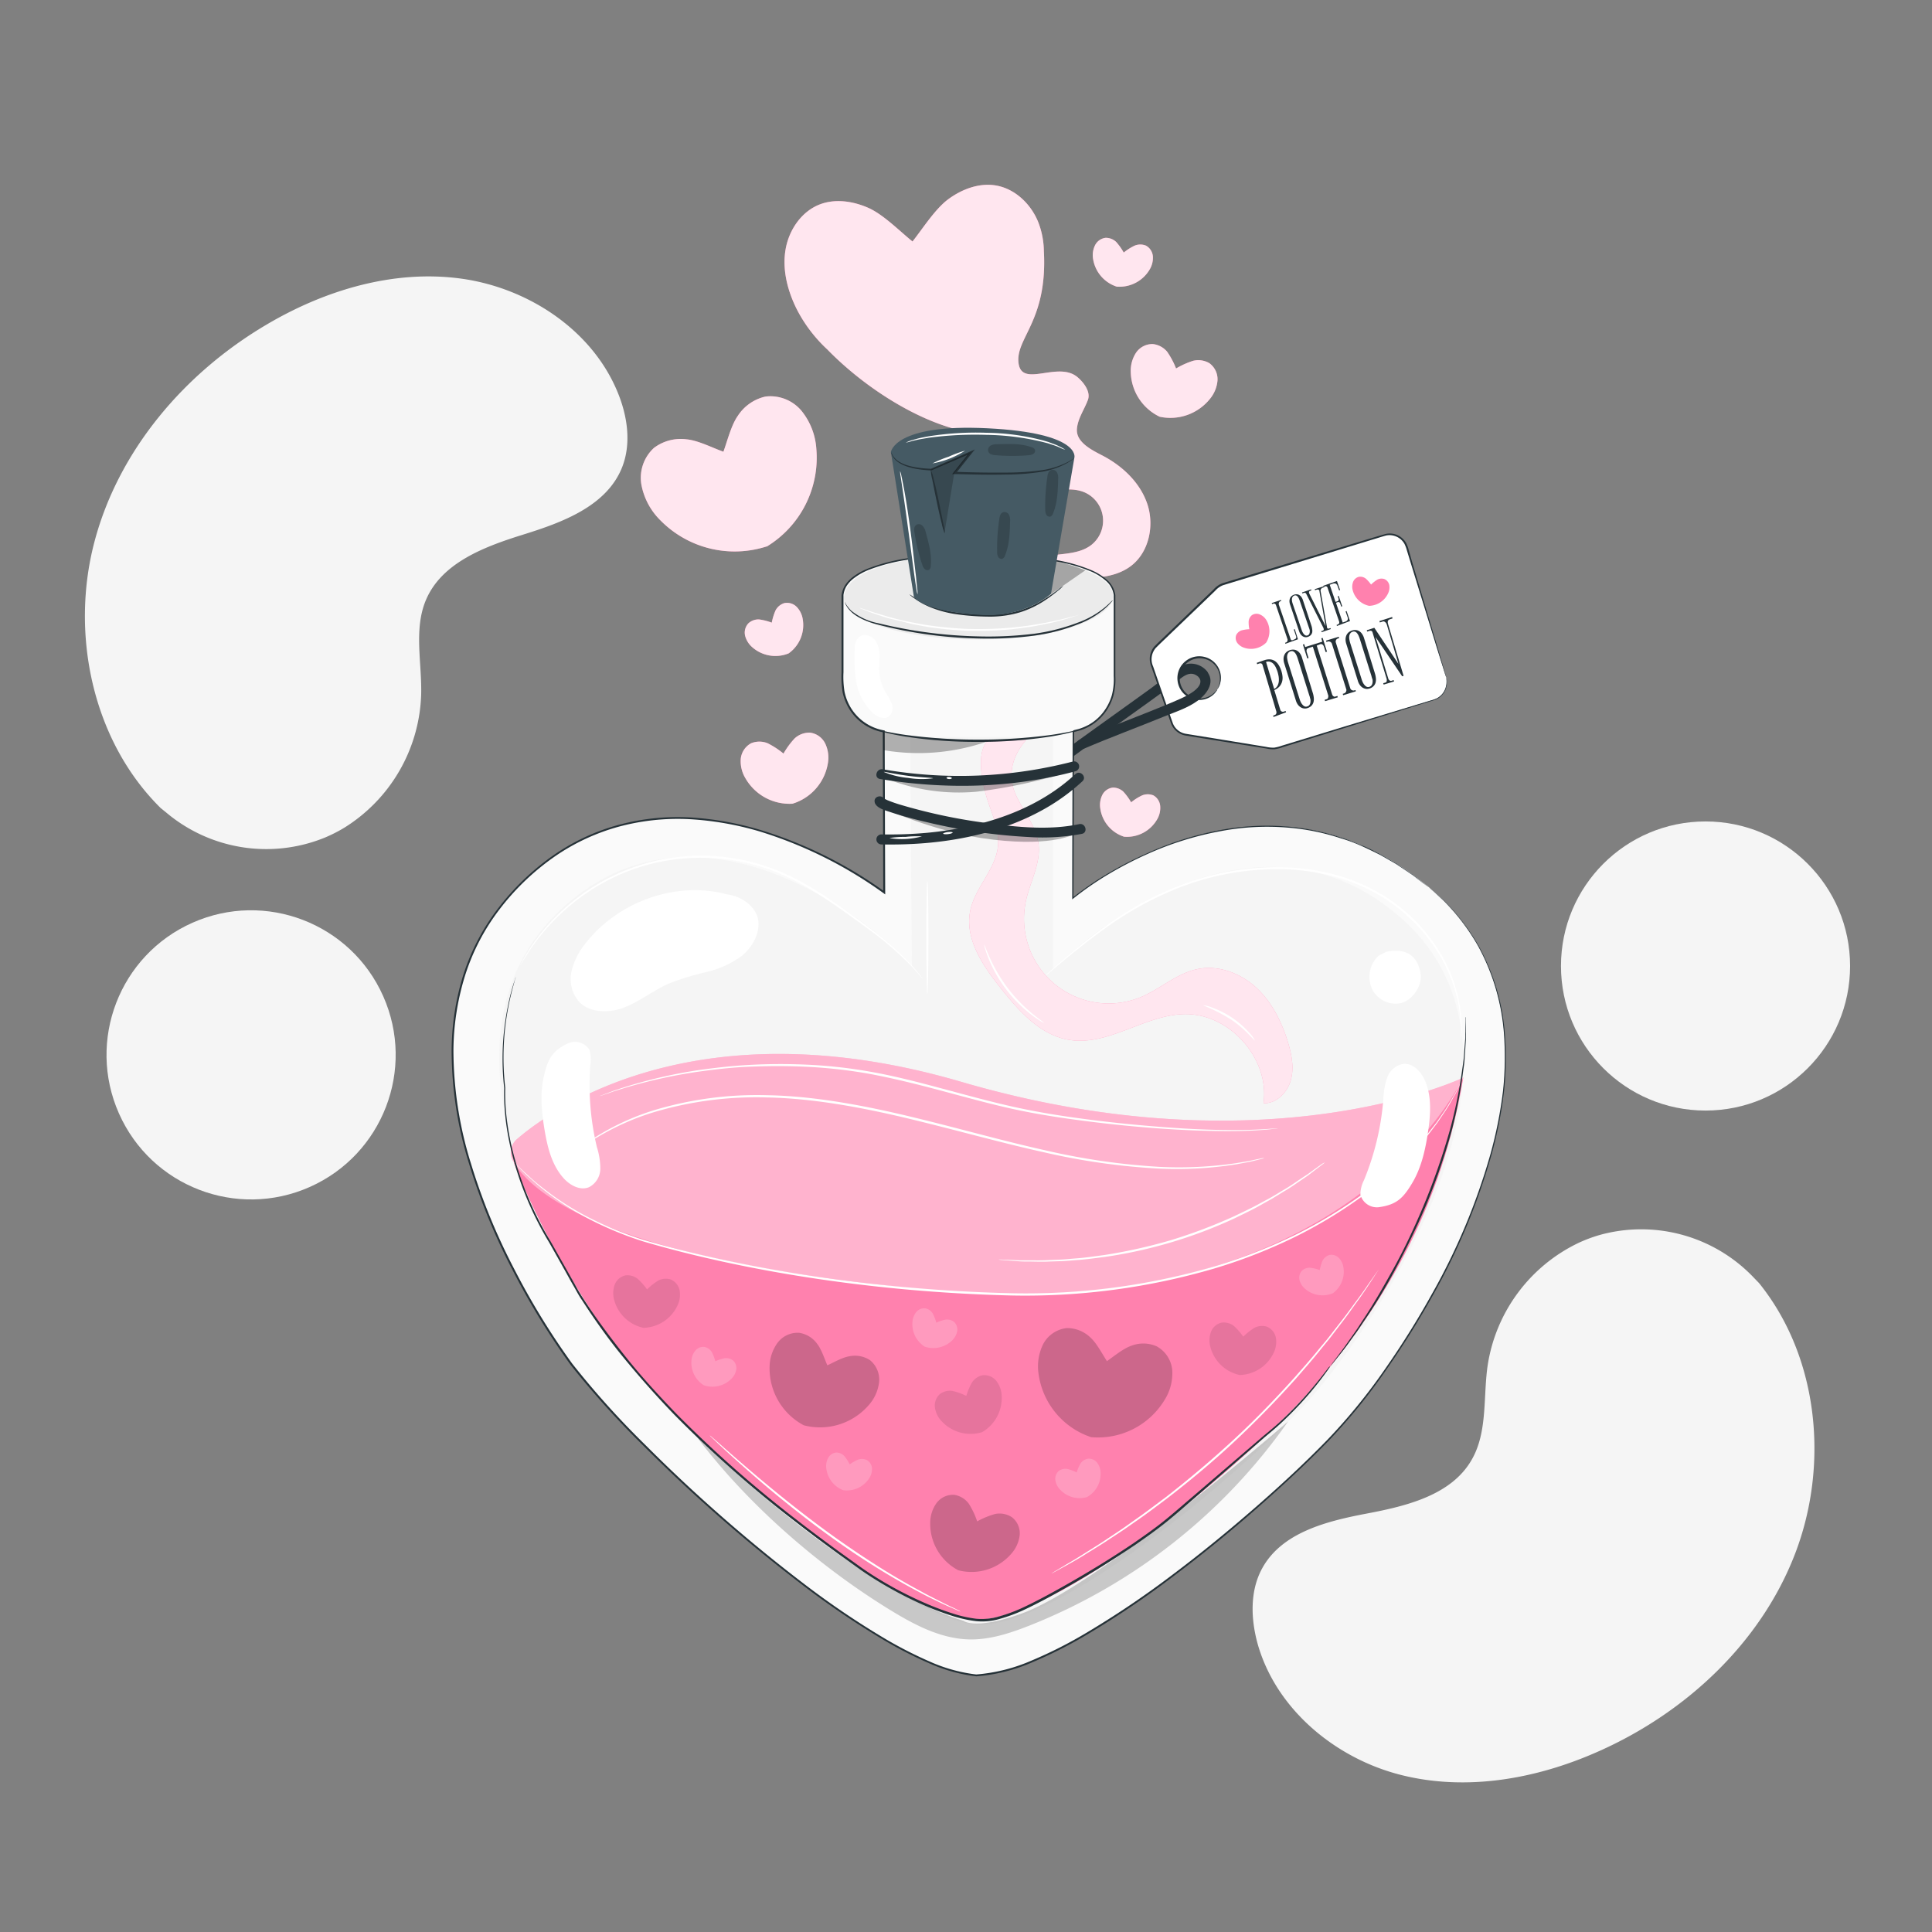 <svg xmlns="http://www.w3.org/2000/svg" viewBox="0 0 500 500"><rect x="0" y="0" width="500" height="500" fill="#808080" stroke="none"/><g id="freepik--background-simple--inject-42"><path d="M455.24,332.06,454,330.78a40.17,40.17,0,0,0-40-11.17,38.49,38.49,0,0,0-5.37,2,42.17,42.17,0,0,0-23.66,32c-1.13,8.11,0,16.9-4,24-5.17,9.27-16.81,12.12-27.16,14.08s-22,4.84-27.13,14.14c-3.21,5.81-3,13-1.24,19.47,4.75,17.05,20.2,29.8,37.19,34.07s35.14,1,51.12-6.14c22.38-9.94,41.78-27.86,50.72-50.88S470.77,351.31,455.24,332.06Z" style="fill:#f5f5f5"></path><path d="M41.59,209.13,43,210.27a40.16,40.16,0,0,0,41,6.53,38.28,38.28,0,0,0,5.11-2.59A42.16,42.16,0,0,0,109,179.7c.2-8.18-1.94-16.79,1.19-24.32,4.08-9.8,15.32-13.95,25.38-17.08s21.3-7.32,25.34-17.14c2.53-6.15,1.53-13.3-1-19.49-6.66-16.4-23.47-27.3-40.83-29.6S84,75.13,69,84c-21.1,12.42-38.33,32.45-44.59,56.34S24,191.79,41.59,209.13Z" style="fill:#f5f5f5"></path><circle cx="441.39" cy="250" r="37.41" style="fill:#f5f5f5"></circle><circle cx="65" cy="272.99" r="37.41" transform="translate(-105.12 49.81) rotate(-23.92)" style="fill:#f5f5f5"></circle></g><g id="freepik--Hearts--inject-42"><path d="M296.94,130.48c-1.86-5.59-6.48-9.93-11.71-12.63-3-1.54-6.8-3.52-6.52-6.87.23-2.72,1.93-5,2.85-7.52.8-2.25-1.39-4.78-2.77-5.91-5.08-4.15-14.35,2.92-15.19-3.57s7.55-10.87,6.55-29h0a21.26,21.26,0,0,0-1.5-7.61c-1.93-4.69-6.09-8.63-11.09-9.4-4.25-.66-8.6,1-12.06,3.52s-6.66,7.62-9.34,11l.1,1-.11-1c-3.35-2.7-7.55-7-11.48-8.72s-8.52-2.41-12.53-.86c-4.72,1.83-7.94,6.57-8.82,11.56s.34,10.16,2.49,14.75A34.64,34.64,0,0,0,208,83.15h0l0,0a37.72,37.72,0,0,0,6.11,7.29C225,101.63,242,112,255.48,112.31c2.7.07,6,.3,7.14,2.77,1,2.14-.47,4.64-.06,7,.58,3.33,4.58,4.83,8,4.84s6.91-.82,10,.45a8,8,0,0,1,1.9,13.64c-3.84,3-9.43,1.93-14,3.59a12.47,12.47,0,0,0-8,11.78c2.69-5.19,9.45-6.55,15.29-6.66s12.25.29,16.92-3.23S298.8,136.06,296.94,130.48Z" style="fill:#FF81AE"></path><g style="opacity:0.8"><path d="M296.94,130.48c-1.86-5.59-6.48-9.93-11.71-12.63-3-1.54-6.8-3.52-6.52-6.87.23-2.72,1.93-5,2.85-7.52.8-2.25-1.39-4.78-2.77-5.91-5.08-4.15-14.35,2.92-15.19-3.57s7.55-10.87,6.55-29h0a21.26,21.26,0,0,0-1.5-7.61c-1.93-4.69-6.09-8.63-11.09-9.4-4.25-.66-8.6,1-12.06,3.52s-6.66,7.62-9.34,11l.1,1-.11-1c-3.35-2.7-7.55-7-11.48-8.72s-8.52-2.41-12.53-.86c-4.72,1.83-7.94,6.57-8.82,11.56s.34,10.16,2.49,14.75A34.64,34.64,0,0,0,208,83.15h0l0,0a37.72,37.72,0,0,0,6.11,7.29C225,101.63,242,112,255.48,112.31c2.7.07,6,.3,7.14,2.77,1,2.14-.47,4.64-.06,7,.58,3.33,4.58,4.83,8,4.84s6.91-.82,10,.45a8,8,0,0,1,1.9,13.64c-3.84,3-9.43,1.93-14,3.59a12.47,12.47,0,0,0-8,11.78c2.69-5.19,9.45-6.55,15.29-6.66s12.25.29,16.92-3.23S298.8,136.06,296.94,130.48Z" style="fill:#fff"></path></g><path d="M313,94a5.65,5.65,0,0,0-4.21-.63,21.21,21.21,0,0,0-4.44,2l-.11.32.12-.34a21.4,21.4,0,0,0-2.29-4.31,5.6,5.6,0,0,0-3.74-2,5.12,5.12,0,0,0-4.36,2.3,8.48,8.48,0,0,0-1.33,4.9,13.15,13.15,0,0,0,7.48,11.61v0a13.14,13.14,0,0,0,13.07-4.69,8.58,8.58,0,0,0,1.9-4.71A5.15,5.15,0,0,0,313,94Z" style="fill:#FF81AE"></path><g style="opacity:0.8"><path d="M313,94a5.65,5.65,0,0,0-4.21-.63,21.21,21.21,0,0,0-4.44,2l-.11.32.12-.34a21.4,21.4,0,0,0-2.29-4.31,5.6,5.6,0,0,0-3.74-2,5.12,5.12,0,0,0-4.36,2.3,8.48,8.48,0,0,0-1.33,4.9,13.15,13.15,0,0,0,7.48,11.61v0a13.14,13.14,0,0,0,13.07-4.69,8.58,8.58,0,0,0,1.9-4.71A5.15,5.15,0,0,0,313,94Z" style="fill:#fff"></path></g><path d="M296.58,63.57a3.86,3.86,0,0,0-2.93,0,13.73,13.73,0,0,0-2.84,1.8l-.05.22.05-.24a14.93,14.93,0,0,0-1.95-2.74,3.88,3.88,0,0,0-2.74-1.06,3.51,3.51,0,0,0-2.76,2,5.81,5.81,0,0,0-.47,3.47A9,9,0,0,0,289,74.18v0a9.06,9.06,0,0,0,8.5-4.38,5.91,5.91,0,0,0,.87-3.38A3.5,3.5,0,0,0,296.58,63.57Z" style="fill:#FF81AE"></path><g style="opacity:0.8"><path d="M296.58,63.57a3.86,3.86,0,0,0-2.93,0,13.73,13.73,0,0,0-2.84,1.8l-.05.22.05-.24a14.93,14.93,0,0,0-1.95-2.74,3.88,3.88,0,0,0-2.74-1.06,3.51,3.51,0,0,0-2.76,2,5.81,5.81,0,0,0-.47,3.47A9,9,0,0,0,289,74.18v0a9.06,9.06,0,0,0,8.5-4.38,5.91,5.91,0,0,0,.87-3.38A3.5,3.5,0,0,0,296.58,63.57Z" style="fill:#fff"></path></g><path d="M198.1,102.63a11.53,11.53,0,0,0-7.16,5c-1.72,2.44-2.7,6.5-3.73,9.3l.29.64-.3-.67c-2.81-1-6.52-2.92-9.5-3.2a11.54,11.54,0,0,0-8.45,2.21,10.49,10.49,0,0,0-3.25,9.57,17.45,17.45,0,0,0,4.91,9.18,26.94,26.94,0,0,0,27.51,6.75l0,.05a26.93,26.93,0,0,0,12.84-25.4,17.45,17.45,0,0,0-3.79-9.69A10.5,10.5,0,0,0,198.1,102.63Z" style="fill:#FF81AE"></path><g style="opacity:0.8"><path d="M198.1,102.63a11.53,11.53,0,0,0-7.16,5c-1.72,2.44-2.7,6.5-3.73,9.3l.29.64-.3-.67c-2.81-1-6.52-2.92-9.5-3.2a11.54,11.54,0,0,0-8.45,2.21,10.49,10.49,0,0,0-3.25,9.57,17.45,17.45,0,0,0,4.91,9.18,26.94,26.94,0,0,0,27.51,6.75l0,.05a26.93,26.93,0,0,0,12.84-25.4,17.45,17.45,0,0,0-3.79-9.69A10.5,10.5,0,0,0,198.1,102.63Z" style="fill:#fff"></path></g><path d="M209.65,189.61a5.6,5.6,0,0,0-4,1.49,21,21,0,0,0-2.89,3.94l.06.33-.06-.35a21.68,21.68,0,0,0-4.1-2.67,5.66,5.66,0,0,0-4.26,0,5.15,5.15,0,0,0-2.7,4.13,8.51,8.51,0,0,0,1.21,4.92A13.14,13.14,0,0,0,205.09,208v0a13.16,13.16,0,0,0,9.16-10.44,8.49,8.49,0,0,0-.62-5A5.11,5.11,0,0,0,209.65,189.61Z" style="fill:#FF81AE"></path><g style="opacity:0.8"><path d="M209.65,189.61a5.6,5.6,0,0,0-4,1.49,21,21,0,0,0-2.89,3.94l.06.33-.06-.35a21.68,21.68,0,0,0-4.1-2.67,5.66,5.66,0,0,0-4.26,0,5.15,5.15,0,0,0-2.7,4.13,8.51,8.51,0,0,0,1.21,4.92A13.14,13.14,0,0,0,205.09,208v0a13.16,13.16,0,0,0,9.16-10.44,8.49,8.49,0,0,0-.62-5A5.11,5.11,0,0,0,209.65,189.61Z" style="fill:#fff"></path></g><path d="M203,156.08a3.85,3.85,0,0,0-2.27,1.85,14.69,14.69,0,0,0-1,3.22l.11.2-.12-.21a14.59,14.59,0,0,0-3.26-.83,3.84,3.84,0,0,0-2.77,1,3.52,3.52,0,0,0-.84,3.29,5.87,5.87,0,0,0,1.88,2.94,9.05,9.05,0,0,0,9.38,1.55h0a9,9,0,0,0,3.64-8.83,5.87,5.87,0,0,0-1.52-3.15A3.52,3.52,0,0,0,203,156.08Z" style="fill:#FF81AE"></path><g style="opacity:0.8"><path d="M203,156.08a3.85,3.85,0,0,0-2.27,1.85,14.69,14.69,0,0,0-1,3.22l.11.2-.12-.21a14.59,14.59,0,0,0-3.26-.83,3.84,3.84,0,0,0-2.77,1,3.52,3.52,0,0,0-.84,3.29,5.87,5.87,0,0,0,1.88,2.94,9.05,9.05,0,0,0,9.38,1.55h0a9,9,0,0,0,3.64-8.83,5.87,5.87,0,0,0-1.52-3.15A3.52,3.52,0,0,0,203,156.08Z" style="fill:#fff"></path></g><path d="M298.51,205.85a3.88,3.88,0,0,0-2.94,0,13.73,13.73,0,0,0-2.84,1.8l-.05.23.05-.25a15.27,15.27,0,0,0-2-2.74,3.9,3.9,0,0,0-2.73-1.06,3.51,3.51,0,0,0-2.77,2,5.85,5.85,0,0,0-.47,3.46,9,9,0,0,0,6.15,7.25v0a9,9,0,0,0,8.49-4.38,5.83,5.83,0,0,0,.87-3.38A3.51,3.51,0,0,0,298.51,205.85Z" style="fill:#FF81AE"></path><g style="opacity:0.8"><path d="M298.51,205.85a3.88,3.88,0,0,0-2.94,0,13.73,13.73,0,0,0-2.84,1.8l-.05.23.05-.25a15.27,15.27,0,0,0-2-2.74,3.9,3.9,0,0,0-2.73-1.06,3.51,3.51,0,0,0-2.77,2,5.85,5.85,0,0,0-.47,3.46,9,9,0,0,0,6.15,7.25v0a9,9,0,0,0,8.49-4.38,5.83,5.83,0,0,0,.87-3.38A3.51,3.51,0,0,0,298.51,205.85Z" style="fill:#fff"></path></g></g><g id="freepik--Potion--inject-42"><path d="M272.21,199.91c10.39-7.9,21.18-15.24,31.65-23,2.05-1.53,4.14-3.94,6.54-1.5,1.17,1.19,3-.65,1.84-1.84a5.38,5.38,0,0,0-6.88-1c-2.57,1.67-5,3.72-7.46,5.53-6,4.34-12,8.61-18,12.94-3,2.19-6.06,4.4-9,6.67-1.32,1,0,3.26,1.31,2.25Z" style="fill:#263238"></path><path d="M374.26,175.3,364,141.58a4.65,4.65,0,0,0-5.79-3.1l-41.64,12.65a4.55,4.55,0,0,0-1.87,1.1l-15.54,14.94A4.65,4.65,0,0,0,298,172l5.2,15a4.63,4.63,0,0,0,3.62,3.06c5.6.93,18.14,2.93,21.87,3.52a4.78,4.78,0,0,0,2.09-.14l40.39-12.4A4.65,4.65,0,0,0,374.26,175.3ZM315,178.48a5.44,5.44,0,1,1-.32-6.37A5.44,5.44,0,0,1,315,178.48Z" style="fill:#fff"></path><path d="M374.26,175.3,364,141.58a4.65,4.65,0,0,0-5.79-3.1l-41.64,12.65a4.55,4.55,0,0,0-1.87,1.1l-15.54,14.94A4.65,4.65,0,0,0,298,172l5.2,15a4.63,4.63,0,0,0,3.62,3.06c5.6.93,18.14,2.93,21.87,3.52a4.78,4.78,0,0,0,2.09-.14l40.39-12.4A4.65,4.65,0,0,0,374.26,175.3ZM315,178.48a5.44,5.44,0,1,1-.32-6.37A5.44,5.44,0,0,1,315,178.48Z" style="fill:none"></path><path d="M315,178.48s.24-.43.49-1.24a5.6,5.6,0,0,0-.11-3.49,5.2,5.2,0,1,0-4.54,7,5.45,5.45,0,0,0,3.23-1.32c.63-.57.89-1,.93-.94s0,.11-.16.31a4.92,4.92,0,0,1-.63.79,5.44,5.44,0,0,1-3.34,1.54,5.62,5.62,0,0,1-5-2.17,5.71,5.71,0,0,1-.25-6.54,5.81,5.81,0,0,1,2.77-2.22,5.65,5.65,0,0,1,3.29-.2,5.59,5.59,0,0,1,4,3.63,5.52,5.52,0,0,1-.05,3.69,4.54,4.54,0,0,1-.46.9C315.08,178.39,315,178.49,315,178.48Z" style="fill:#263238"></path><path d="M374.26,175.3a3.66,3.66,0,0,1,.15.52,4.69,4.69,0,0,1,0,1.6,4.71,4.71,0,0,1-2.39,3.4,9.25,9.25,0,0,1-1.77.65l-21.46,6.68L334,192.74l-2,.62a10.44,10.44,0,0,1-2.12.54,8.17,8.17,0,0,1-2.22-.2l-2.18-.35-9-1.44-9.52-1.53a4.92,4.92,0,0,1-3.89-3.14c-.55-1.58-1.1-3.18-1.67-4.8q-1.66-4.83-3.41-9.83a5.43,5.43,0,0,1-.39-2.72,5,5,0,0,1,1.12-2.55c1.29-1.32,2.59-2.51,3.89-3.78l7.73-7.43,3.79-3.64a5.64,5.64,0,0,1,2.2-1.53l2.47-.76,18.84-5.71,17.05-5.15c1.35-.39,2.63-.81,4-1.17a4.88,4.88,0,0,1,5.23,2.39,9,9,0,0,1,.66,1.81l1,3.49L372,167.39l1.72,5.86c.19.65.33,1.16.44,1.52s.13.53.13.53-.07-.17-.19-.51-.27-.86-.48-1.51l-1.83-5.83c-1.56-5.1-3.82-12.43-6.61-21.48l-1.06-3.48a9.35,9.35,0,0,0-.64-1.73,4.45,4.45,0,0,0-4.78-2.17c-1.26.35-2.59.79-3.92,1.18l-17,5.2-18.84,5.74-2.44.75a5.22,5.22,0,0,0-2,1.42l-3.78,3.64L302.92,164c-1.29,1.26-2.64,2.5-3.85,3.74a4.49,4.49,0,0,0-.64,4.74q1.72,5,3.41,9.84c.55,1.61,1.11,3.21,1.66,4.79a4.38,4.38,0,0,0,3.48,2.81l9.51,1.54,9,1.47,2.19.36a8.07,8.07,0,0,0,2.1.2,11,11,0,0,0,2-.52l2-.61,14.84-4.53,21.52-6.51a9.21,9.21,0,0,0,1.75-.62,4.69,4.69,0,0,0,1.26-1,4.63,4.63,0,0,0,1.1-2.26A5.59,5.59,0,0,0,374.26,175.3Z" style="fill:#263238"></path><path d="M358.25,149.85a2.38,2.38,0,0,0-1.79.15,9.53,9.53,0,0,0-1.63,1.29v0a8.79,8.79,0,0,0-1.37-1.55,2.33,2.33,0,0,0-1.74-.47,2.15,2.15,0,0,0-1.56,1.38,3.55,3.55,0,0,0-.07,2.14,5.57,5.57,0,0,0,4.23,4h0a5.55,5.55,0,0,0,4.91-3.22,3.58,3.58,0,0,0,.32-2.13A2.16,2.16,0,0,0,358.25,149.85Z" style="fill:#FF81AE"></path><path d="M324,159.2a2.33,2.33,0,0,0-.85,1.59,9,9,0,0,0,.18,2.06l.12.09-.12-.1a9.23,9.23,0,0,0-2.05.31,2.38,2.38,0,0,0-1.35,1.2,2.19,2.19,0,0,0,.3,2.06,3.64,3.64,0,0,0,1.77,1.23,5.55,5.55,0,0,0,5.69-1.34h0a5.57,5.57,0,0,0,0-5.88A3.6,3.6,0,0,0,326,159,2.15,2.15,0,0,0,324,159.2Z" style="fill:#FF81AE"></path><path d="M335.91,165.44l-3.25,1.17-.08-.26.26-.09a.39.39,0,0,0,.19-.12.63.63,0,0,0,.13-.2.65.65,0,0,0,.06-.23.93.93,0,0,0,0-.24l-3-8.87a.61.61,0,0,0-.3-.35.55.55,0,0,0-.45,0l-.26.09-.09-.26,2.38-.81.08.25-.25.09a.46.46,0,0,0-.2.13.63.63,0,0,0-.13.2,1.05,1.05,0,0,0-.06.24.93.93,0,0,0,0,.24l3.06,8.94a.58.58,0,0,0,.19.3.35.35,0,0,0,.34,0l.28-.11.28-.12a.54.54,0,0,0,.34-.3.7.7,0,0,0,0-.46l-.6-1.76.26-.08Z" style="fill:#263238"></path><path d="M339.37,161.85a4.63,4.63,0,0,1,.22,1,2.15,2.15,0,0,1,0,.85,1.58,1.58,0,0,1-.37.67,1.86,1.86,0,0,1-.74.45,1.51,1.51,0,0,1-.72.08,1.84,1.84,0,0,1-.64-.24,2.23,2.23,0,0,1-.52-.5,2.72,2.72,0,0,1-.36-.7l-2.37-7a2.77,2.77,0,0,1-.16-.87,2,2,0,0,1,.14-.74,1.51,1.51,0,0,1,.4-.57,1.94,1.94,0,0,1,.66-.38,1.83,1.83,0,0,1,.72-.09,1.27,1.27,0,0,1,.63.2,1.82,1.82,0,0,1,.53.48,2.93,2.93,0,0,1,.38.75Zm-.62.59-2.36-6.93c-.08-.22-.16-.43-.25-.62a2.06,2.06,0,0,0-.31-.49.89.89,0,0,0-.38-.28.66.66,0,0,0-.46,0,.87.87,0,0,0-.43.31,1,1,0,0,0-.19.48,1.8,1.8,0,0,0,0,.61,4,4,0,0,0,.17.7l2.36,6.9a3,3,0,0,0,.24.55,2,2,0,0,0,.34.48,1.17,1.17,0,0,0,.41.3.72.72,0,0,0,.48,0,.8.8,0,0,0,.42-.31,1.09,1.09,0,0,0,.16-.49,1.74,1.74,0,0,0,0-.59A4.91,4.91,0,0,0,338.75,162.44Z" style="fill:#263238"></path><path d="M342.66,151.7l.08.25-.44.15a.86.86,0,0,0-.25.14.91.91,0,0,0-.18.21.77.77,0,0,0-.1.25.61.61,0,0,0,0,.27l1.66,9.36,0,.08a.39.39,0,0,0,.16.23.36.36,0,0,0,.22.05.65.65,0,0,0,.26-.06l.26-.09.08.26-2.39.81-.07-.26.3-.1a.62.62,0,0,0,.3-.19.41.41,0,0,0,0-.35l0-.11-4.45-8.82a.86.86,0,0,0-.22-.3.44.44,0,0,0-.24-.07.66.66,0,0,0-.27.06l-.32.11-.09-.25,2.33-.8.11.25-.19.07a.89.89,0,0,0-.39.22.45.45,0,0,0,0,.43l0,.08,4.24,8.45-1.59-9a.18.18,0,0,1,0-.06.13.13,0,0,0,0-.06.48.48,0,0,0-.2-.28.45.45,0,0,0-.28-.06,1,1,0,0,0-.33.07l-.32.11-.09-.27Z" style="fill:#263238"></path><path d="M345.64,155.77l.51-.18a.36.36,0,0,0,.27-.26.7.7,0,0,0,0-.38l-.22-.64.26-.09.91,2.68-.26.09-.27-.78a.51.51,0,0,0-.27-.36.69.69,0,0,0-.44,0l-.17.07-.21.08,1.74,5.11.76-.27a.89.89,0,0,0,.51-.42.79.79,0,0,0,0-.66l-.52-1.53.26-.09.88,2.58L346,162l-.09-.26.31-.12a1,1,0,0,0,.24-.16.46.46,0,0,0,.12-.23.73.73,0,0,0,0-.34l-3-8.75a.7.7,0,0,0-.17-.3.43.43,0,0,0-.24-.1,1,1,0,0,0-.28,0l-.31.1-.09-.25,3.51-1.23.82,2.35-.26.08-.46-1.29a1,1,0,0,0-.23-.32.78.78,0,0,0-.3-.18,1.34,1.34,0,0,0-.35,0,1.53,1.53,0,0,0-.36.07l-.37.14-.36.13Z" style="fill:#263238"></path><path d="M332.14,184.2l.28-.1.29-.1.13.34-3.25,1.21-.11-.35.29-.1A1.31,1.31,0,0,0,330,185a.56.56,0,0,0,.31-.39.85.85,0,0,0,0-.5l-3.56-12a.63.63,0,0,0-.24-.36.54.54,0,0,0-.35-.09,1.53,1.53,0,0,0-.4.09l-.4.15-.11-.36,1-.35c.33-.12.67-.24,1-.34a3.68,3.68,0,0,1,1.59-.19,2.7,2.7,0,0,1,1.23.5,3.46,3.46,0,0,1,.91,1.05,6.76,6.76,0,0,1,.64,1.44,7.17,7.17,0,0,1,.3,1.52,3.67,3.67,0,0,1-.16,1.38,3.2,3.2,0,0,1-.68,1.16,3.81,3.81,0,0,1-1.29.88l1.55,5.12a.58.58,0,0,0,.1.21.73.73,0,0,0,.18.17.92.92,0,0,0,.23.09A.52.52,0,0,0,332.14,184.2Zm-1.53-10.4a10.48,10.48,0,0,0-.4-1,3.61,3.61,0,0,0-.59-.93,2.06,2.06,0,0,0-.83-.57,1.78,1.78,0,0,0-1.14,0l2.1,7a2,2,0,0,0,.88-.85,3.18,3.18,0,0,0,.33-1.16,5.44,5.44,0,0,0-.06-1.27A10.93,10.93,0,0,0,330.61,173.8Z" style="fill:#263238"></path><path d="M339.73,179.26a6.42,6.42,0,0,1,.28,1.34,3.12,3.12,0,0,1-.09,1.16,2.17,2.17,0,0,1-.54.91,2.56,2.56,0,0,1-1,.59,2.06,2.06,0,0,1-1.84-.27,2.59,2.59,0,0,1-.7-.7,3.57,3.57,0,0,1-.47-1l-3-9.59a3.73,3.73,0,0,1-.19-1.19,2.67,2.67,0,0,1,.21-1,2.19,2.19,0,0,1,.57-.78,2.73,2.73,0,0,1,.91-.49,2.44,2.44,0,0,1,1-.11,2,2,0,0,1,.86.3,2.33,2.33,0,0,1,.7.67,3.47,3.47,0,0,1,.5,1Zm-.86.79-3-9.56a7.28,7.28,0,0,0-.32-.86,2.79,2.79,0,0,0-.41-.68,1.34,1.34,0,0,0-.51-.39.88.88,0,0,0-.62,0,1.14,1.14,0,0,0-.6.4,1.53,1.53,0,0,0-.28.65,2.6,2.6,0,0,0,0,.84,7.31,7.31,0,0,0,.22,1l3,9.52a5,5,0,0,0,.31.77,2.94,2.94,0,0,0,.45.66,1.56,1.56,0,0,0,.55.42.93.93,0,0,0,.66,0,1,1,0,0,0,.58-.41,1.46,1.46,0,0,0,.24-.66,2.81,2.81,0,0,0,0-.81C339,180.63,339,180.34,338.87,180.05Z" style="fill:#263238"></path><path d="M340.77,167.08l4,12.68a.85.85,0,0,0,.11.21.9.9,0,0,0,.19.2.78.78,0,0,0,.22.12.33.33,0,0,0,.24,0l.58-.18.11.35-3.29,1-.11-.35.58-.18a.48.48,0,0,0,.2-.15.66.66,0,0,0,.11-.24.87.87,0,0,0,.05-.28.61.61,0,0,0,0-.24l-4-12.66-1.1.35a.67.67,0,0,0-.48.41,1.08,1.08,0,0,0,0,.64l.48,1.53-.34.11-1.13-3.6.34-.1.24.76,4.45-1.4-.27-.87.35-.11,1.13,3.57-.36.11-.43-1.38a1.38,1.38,0,0,0-.14-.3.92.92,0,0,0-.19-.24.68.68,0,0,0-.27-.13.83.83,0,0,0-.34,0Z" style="fill:#263238"></path><path d="M350.88,178.92l-3.27,1-.11-.35.36-.12a.72.72,0,0,0,.28-.16.76.76,0,0,0,.19-.25,1,1,0,0,0,.1-.3.62.62,0,0,0,0-.3l-3.74-11.86a.63.63,0,0,0-.16-.27.82.82,0,0,0-.25-.2,1,1,0,0,0-.3-.1.93.93,0,0,0-.29,0l-.4.13-.11-.35,3.28-1,.11.35-.35.12a.73.73,0,0,0-.46.4.79.79,0,0,0-.05.62l3.74,11.86a.68.68,0,0,0,.15.26.72.72,0,0,0,.24.19.76.76,0,0,0,.3.1.8.8,0,0,0,.31,0l.35-.11Z" style="fill:#263238"></path><path d="M355.8,174.19a6.42,6.42,0,0,1,.28,1.34,3.12,3.12,0,0,1-.09,1.16,2.13,2.13,0,0,1-.54.9,2.35,2.35,0,0,1-1,.59,2.09,2.09,0,0,1-1,.09,2.35,2.35,0,0,1-.87-.35,2.71,2.71,0,0,1-.69-.7,3.49,3.49,0,0,1-.47-1l-3-9.58a3.75,3.75,0,0,1-.19-1.2,2.66,2.66,0,0,1,.21-1,2.19,2.19,0,0,1,.57-.78,2.56,2.56,0,0,1,.91-.49,2.28,2.28,0,0,1,1-.11,2,2,0,0,1,.86.29,2.37,2.37,0,0,1,.7.68,3.72,3.72,0,0,1,.5,1Zm-.86.79-3-9.56a7.28,7.28,0,0,0-.32-.86,2.61,2.61,0,0,0-.41-.68,1.17,1.17,0,0,0-.51-.39.88.88,0,0,0-.62,0,1.12,1.12,0,0,0-.6.4,1.53,1.53,0,0,0-.28.65,2.6,2.6,0,0,0,0,.84,7.31,7.31,0,0,0,.22,1l3,9.52a5,5,0,0,0,.31.77,3.19,3.19,0,0,0,.45.66,1.56,1.56,0,0,0,.55.42.93.93,0,0,0,.66,0,1.1,1.1,0,0,0,.58-.41,1.46,1.46,0,0,0,.24-.66,2.8,2.8,0,0,0,0-.81C355.1,175.56,355,175.27,354.94,175Z" style="fill:#263238"></path><path d="M363.25,174.92l-.38.08L356,164.86l3.31,10.82a.6.6,0,0,0,.12.22.77.77,0,0,0,.18.18.94.94,0,0,0,.22.12.49.49,0,0,0,.24,0l.6-.2.11.36-2.69.81-.12-.36.59-.16a.46.46,0,0,0,.2-.14.7.7,0,0,0,.13-.24,2,2,0,0,0,0-.26,1,1,0,0,0,0-.25l-3.67-12.06a.59.59,0,0,0-.23-.38.56.56,0,0,0-.34-.08,1.64,1.64,0,0,0-.41.08l-.41.14-.11-.35,1.95-.64,6.24,9.34-3-10.15a1.89,1.89,0,0,0-.15-.33,1,1,0,0,0-.24-.29.77.77,0,0,0-.31-.19.55.55,0,0,0-.36,0l-.75.24-.11-.35,3.29-1.06.11.37-.62.2a1.24,1.24,0,0,0-.43.22.63.63,0,0,0-.19.39,1.86,1.86,0,0,0,.09.68Z" style="fill:#263238"></path><path d="M280.72,193.68c6.68-2.86,13.49-5.37,20.22-8.12,3-1.22,6.37-2.28,9-4.2,2.28-1.66,4.51-4.52,2.65-7.29-.93-1.38-3.19-.08-2.25,1.32,1.64,2.44-3.31,4.76-5,5.51-2.88,1.28-5.82,2.45-8.75,3.62-5.74,2.28-11.51,4.48-17.19,6.92-1.54.66-.21,2.9,1.31,2.24Z" style="fill:#263238"></path><path d="M369.87,229.67c-44.72-37.27-92.24,2.8-92.24,2.8l.14-43c.1-.24.19-.26.28-.28a13,13,0,0,0,10.37-12.75V154.07c-1-10.85-35-10.69-37.06-10.67-7.15.09-32.42,1.07-33.33,10.67v22.41a13,13,0,0,0,10.36,12.75l.29.06.13,41.71s-54.13-41.84-93.95-2.47c-38.13,37.71-5.61,97.93,11.47,122.37,15.38,22,78.63,80.53,106.34,82.66,26.81-.79,82.18-50,96.11-66.39C372.45,339.36,414.59,266.93,369.87,229.67Z" style="fill:#fafafa"></path><path d="M369.87,229.67l1,.84,2.8,2.54a54.07,54.07,0,0,1,8.95,11.63,55.79,55.79,0,0,1,6.81,22.53,82.08,82.08,0,0,1-.17,15A109.85,109.85,0,0,1,386,298.85a165.26,165.26,0,0,1-15.22,36.44,218,218,0,0,1-11.88,19A146.3,146.3,0,0,1,343.72,373c-5.77,5.94-12.05,11.75-18.66,17.54s-13.6,11.53-21,17.1a236.1,236.1,0,0,1-23.61,15.9,114.21,114.21,0,0,1-13.18,6.61,45,45,0,0,1-14.59,3.68h0a41.46,41.46,0,0,1-12.07-3.32,106.25,106.25,0,0,1-11.36-5.76,216.78,216.78,0,0,1-21.61-14.6,408.39,408.39,0,0,1-41-35.88,226.86,226.86,0,0,1-18.93-21,189.91,189.91,0,0,1-15.1-24.66,159.14,159.14,0,0,1-11.16-27.26,98.87,98.87,0,0,1-4.57-29.54,67.07,67.07,0,0,1,3-19.43,56.68,56.68,0,0,1,9-17.26,64.54,64.54,0,0,1,13.82-13.4,54.57,54.57,0,0,1,17.16-8.18,59,59,0,0,1,18.66-2,80.19,80.19,0,0,1,18.23,3.24A110.16,110.16,0,0,1,229,230.8l-.42.2q-.06-21.34-.12-41.71l.2.24a13.12,13.12,0,0,1-8.6-5.62,13.79,13.79,0,0,1-2-4.79,25.19,25.19,0,0,1-.27-5.11q0-10.12,0-19.94h0a6.37,6.37,0,0,1,.88-2.54,8.32,8.32,0,0,1,1.78-2A16.61,16.61,0,0,1,225,147a47.93,47.93,0,0,1,9.86-2.52c3.33-.53,6.65-.86,9.94-1.07s6.58-.31,9.82-.22a119.6,119.6,0,0,1,19,1.8,43,43,0,0,1,8.92,2.61,15.1,15.1,0,0,1,3.91,2.44,6.37,6.37,0,0,1,2.2,4h0q0,10.78,0,20.93a16.87,16.87,0,0,1-.49,5.05,13.55,13.55,0,0,1-2.23,4.48,12.8,12.8,0,0,1-3.67,3.29,12.41,12.41,0,0,1-2.21,1.05,9.86,9.86,0,0,1-1.17.36l-.59.15c-.26.07-.23,0-.31.2v-.07c-.06,15.65-.12,29.9-.17,43l-.26-.12a79.5,79.5,0,0,1,9.59-6.55,94,94,0,0,1,9.74-5,81.68,81.68,0,0,1,19-6A64.79,64.79,0,0,1,333,213.9a58.69,58.69,0,0,1,14,2.83c2.07.6,3.91,1.46,5.67,2.14s3.31,1.58,4.77,2.32l3.92,2.28,3.09,2.09c.46.32.9.6,1.3.89l1.07.84,1.66,1.31c.89.7,1.33,1.07,1.33,1.07l-1.36-1-1.67-1.28-1.08-.84-1.3-.88-3.1-2.07-3.92-2.25c-1.46-.73-3.05-1.52-4.77-2.3s-3.6-1.52-5.66-2.11a58.61,58.61,0,0,0-14-2.78,64.34,64.34,0,0,0-17.08.95A82,82,0,0,0,297,221a95.57,95.57,0,0,0-9.71,5,81.56,81.56,0,0,0-9.53,6.54l-.27.22v-.35c0-13.06.07-27.31.11-43v-.07a.7.7,0,0,1,.25-.33,1.79,1.79,0,0,1,.34-.11l.58-.14a8.15,8.15,0,0,0,1.13-.35,12.69,12.69,0,0,0,2.14-1,12.35,12.35,0,0,0,3.56-3.2,13.33,13.33,0,0,0,2.16-4.35,16.57,16.57,0,0,0,.47-4.94q0-10.16,0-20.93v0a5.88,5.88,0,0,0-2.07-3.72,14.5,14.5,0,0,0-3.79-2.37,43.12,43.12,0,0,0-8.83-2.57,119.78,119.78,0,0,0-18.93-1.78c-3.23-.08-6.49,0-9.78.23s-6.59.54-9.89,1.07a47.69,47.69,0,0,0-9.77,2.5,16.25,16.25,0,0,0-4.4,2.46,8.19,8.19,0,0,0-1.68,1.85,5.88,5.88,0,0,0-.8,2.33V174a23.85,23.85,0,0,0,.27,5,13,13,0,0,0,1.91,4.61,12.61,12.61,0,0,0,8.27,5.41l.21,0v.22q.06,20.36.14,41.71v.52l-.42-.31a110.14,110.14,0,0,0-32.12-16A79.87,79.87,0,0,0,178.42,212a58.77,58.77,0,0,0-18.49,2,54.39,54.39,0,0,0-17,8.11,63.92,63.92,0,0,0-13.7,13.29,55.84,55.84,0,0,0-8.88,17.1,66.55,66.55,0,0,0-3,19.27,99,99,0,0,0,4.54,29.38,159.15,159.15,0,0,0,11.13,27.16,187.76,187.76,0,0,0,15.05,24.58,222.79,222.79,0,0,0,18.88,21,407.12,407.12,0,0,0,40.92,35.85,216.53,216.53,0,0,0,21.56,14.58,108.07,108.07,0,0,0,11.3,5.74,41.28,41.28,0,0,0,11.92,3.29h0a44.5,44.5,0,0,0,14.42-3.64,111.55,111.55,0,0,0,13.12-6.57,238.19,238.19,0,0,0,23.58-15.85c7.4-5.56,14.37-11.3,21-17.07s12.88-11.57,18.66-17.5a148.17,148.17,0,0,0,15.15-18.6,219.78,219.78,0,0,0,11.87-19,165,165,0,0,0,15.25-36.34A111.07,111.07,0,0,0,389,282.16a83.48,83.48,0,0,0,.2-14.93,55.9,55.9,0,0,0-6.72-22.48,55,55,0,0,0-8.87-11.65l-2.78-2.56C370.18,230,369.87,229.67,369.87,229.67Z" style="fill:#263238"></path><path d="M235.55,190.74h37v59.95s2.95-2.56,4.51-3.94c0,0,45.29-42.65,84.29-10.25,40.52,33.65.41,98.82-21,124-12.6,14.81-62.71,59.36-87,60.07-25.08-1.93-84.57-59.23-96.22-74.79-13-17.42-50-78.87-9.53-112.57,37.3-31.06,82.69,11.15,82.69,11.15L236,250l-.44-59.24" style="fill:#f5f5f5"></path><path d="M288.05,154.19c0,6.05-15.3,11.33-34.62,11.33s-35.47-4.92-35-11c.58-7.21,15.67-10.95,35-10.95S288.05,148.15,288.05,154.19Z" style="fill:#ebebeb"></path><path d="M248.85,280c-68.26-20-105.91,6.93-115.08,14.82a4.54,4.54,0,0,0-1,5.64c4.29,7.76,23.57,26,110.18,33.55,106.12,9.25,135.7-55.1,135.7-55.1S328.19,303.17,248.85,280Z" style="fill:#FF81AE"></path><path d="M133,300.93c6.51,16.73,15.93,32.37,23.48,43.52,15.64,23.1,71.14,72.87,96.22,74.79,24.25-.71,74.35-45.26,87-60.06,14.25-16.74,32.63-41.84,39-80.31,0,0-42.68,28.75-54.28,28.43C274.68,306,133,300.93,133,300.93" style="fill:#FF81AE"></path><g style="opacity:0.4"><path d="M248.85,280c-68.26-20-105.91,6.93-115.08,14.82a4.54,4.54,0,0,0-1,5.64c4.29,7.76,23.57,26,110.18,33.55,106.12,9.25,135.7-55.1,135.7-55.1S328.19,303.17,248.85,280Z" style="fill:#fff"></path></g><g style="opacity:0.2"><path d="M299.35,348.43a8.58,8.58,0,0,0-6.53-.16c-2.12.71-4.5,2.72-6.36,4l-.1.51.1-.54c-1.22-1.86-2.63-4.64-4.3-6.13a8.66,8.66,0,0,0-6.07-2.4A7.84,7.84,0,0,0,269.9,348a13,13,0,0,0-1.1,7.7,20.15,20.15,0,0,0,13.59,16.24v0a20.16,20.16,0,0,0,19-9.63,13,13,0,0,0,2-7.52A7.83,7.83,0,0,0,299.35,348.43Z"></path></g><g style="opacity:0.1"><path d="M254.32,355.91a4.38,4.38,0,0,0-2.76,1.85,16.51,16.51,0,0,0-1.48,3.51l.11.24-.11-.25a16.41,16.41,0,0,0-3.59-1.29,4.39,4.39,0,0,0-3.22.79,4,4,0,0,0-1.3,3.61,6.56,6.56,0,0,0,1.8,3.52,10.2,10.2,0,0,0,10.4,2.75v0a10.21,10.21,0,0,0,5.05-9.56,6.55,6.55,0,0,0-1.37-3.7A4,4,0,0,0,254.32,355.91Z"></path></g><g style="opacity:0.1"><path d="M327.89,343.35a4.28,4.28,0,0,0-3.23.28,16.36,16.36,0,0,0-2.91,2.3l0,.25,0-.26a16,16,0,0,0-2.45-2.79,4.33,4.33,0,0,0-3.13-.84,3.85,3.85,0,0,0-2.8,2.47,6.4,6.4,0,0,0-.12,3.85,10,10,0,0,0,7.58,7.24v0a10,10,0,0,0,8.81-5.78,6.45,6.45,0,0,0,.57-3.81A3.89,3.89,0,0,0,327.89,343.35Z"></path></g><g style="opacity:0.2"><path d="M281.53,377.52a3,3,0,0,0-1.89,1.21,11.27,11.27,0,0,0-1,2.35l.07.16-.07-.17a11.28,11.28,0,0,0-2.4-.91,3,3,0,0,0-2.18.48,2.68,2.68,0,0,0-.93,2.42,4.39,4.39,0,0,0,1.17,2.39,6.88,6.88,0,0,0,7,2h0a6.88,6.88,0,0,0,3.53-6.37,4.44,4.44,0,0,0-.88-2.52A2.71,2.71,0,0,0,281.53,377.52Z" style="fill:#fff"></path></g><g style="opacity:0.2"><path d="M224.36,377.88a2.92,2.92,0,0,0-2.23-.15,10.79,10.79,0,0,0-2.24,1.26l0,.17,0-.18a10.73,10.73,0,0,0-1.38-2.16,2.92,2.92,0,0,0-2-.91,2.65,2.65,0,0,0-2.18,1.39,4.43,4.43,0,0,0-.49,2.61,6.87,6.87,0,0,0,4.41,5.76h0a6.88,6.88,0,0,0,6.64-3,4.41,4.41,0,0,0,.79-2.54A2.67,2.67,0,0,0,224.36,377.88Z" style="fill:#fff"></path></g><g style="opacity:0.2"><path d="M246.9,342.1a3,3,0,0,0-2.16-.59,10.81,10.81,0,0,0-2.43.8l-.08.16.08-.17a11.51,11.51,0,0,0-.93-2.39,2.92,2.92,0,0,0-1.82-1.3,2.64,2.64,0,0,0-2.41.93,4.41,4.41,0,0,0-1,2.47,6.89,6.89,0,0,0,3.18,6.51v0a7,7,0,0,0,7.11-1.64,4.59,4.59,0,0,0,1.28-2.34A2.7,2.7,0,0,0,246.9,342.1Z" style="fill:#fff"></path></g><g style="opacity:0.2"><path d="M344,324.8a3,3,0,0,0-1.71,1.44,10.77,10.77,0,0,0-.74,2.46l.09.15-.1-.16a10.77,10.77,0,0,0-2.49-.6,2.91,2.91,0,0,0-2.1.75,2.71,2.71,0,0,0-.62,2.52,4.54,4.54,0,0,0,1.46,2.22,6.89,6.89,0,0,0,7.17,1.1v0a6.9,6.9,0,0,0,2.7-6.77,4.46,4.46,0,0,0-1.19-2.39A2.71,2.71,0,0,0,344,324.8Z" style="fill:#fff"></path></g><g style="opacity:0.2"><path d="M189.72,352.09a3,3,0,0,0-2.16-.59,11.39,11.39,0,0,0-2.44.79l-.08.17.08-.17a10.84,10.84,0,0,0-.92-2.4,2.93,2.93,0,0,0-1.82-1.29,2.66,2.66,0,0,0-2.42.93,4.48,4.48,0,0,0-1,2.47,6.89,6.89,0,0,0,3.19,6.51v0a6.91,6.91,0,0,0,7.1-1.65,4.39,4.39,0,0,0,1.28-2.33A2.69,2.69,0,0,0,189.72,352.09Z" style="fill:#fff"></path></g><g style="opacity:0.1"><path d="M173.58,331.13a4.25,4.25,0,0,0-3.22.28,15.67,15.67,0,0,0-2.91,2.3l0,.26,0-.27a16.37,16.37,0,0,0-2.46-2.78,4.27,4.27,0,0,0-3.12-.85,3.89,3.89,0,0,0-2.81,2.47,6.48,6.48,0,0,0-.12,3.85,10,10,0,0,0,7.59,7.25v0a10,10,0,0,0,8.81-5.79,6.45,6.45,0,0,0,.56-3.81A3.87,3.87,0,0,0,173.58,331.13Z"></path></g><g style="opacity:0.2"><path d="M225.14,352a7.12,7.12,0,0,0-5.3-1c-1.83.28-4.05,1.59-5.74,2.35l-.16.4.17-.43c-.75-1.69-1.51-4.15-2.67-5.59a7,7,0,0,0-4.62-2.8,6.48,6.48,0,0,0-5.65,2.67,10.8,10.8,0,0,0-2,6.13,16.66,16.66,0,0,0,8.84,15.13l0,0a16.66,16.66,0,0,0,16.82-5.22,10.81,10.81,0,0,0,2.67-5.86A6.49,6.49,0,0,0,225.14,352Z"></path></g><g style="opacity:0.2"><path d="M261.89,392.66a5.84,5.84,0,0,0-4.32-.85,21.76,21.76,0,0,0-4.68,1.92l-.13.32.13-.34a21.47,21.47,0,0,0-2.17-4.56,5.8,5.8,0,0,0-3.77-2.29,5.32,5.32,0,0,0-4.61,2.18,8.85,8.85,0,0,0-1.6,5A13.6,13.6,0,0,0,248,406.38v0a13.6,13.6,0,0,0,13.71-4.26,8.75,8.75,0,0,0,2.18-4.78A5.25,5.25,0,0,0,261.89,392.66Z"></path></g><path d="M327.26,299.72l-.47.13-1.39.35c-.61.14-1.36.35-2.26.53l-3.12.58a98,98,0,0,1-20.15,1.12,172.91,172.91,0,0,1-29.63-4.21c-11-2.41-22.94-5.82-35.58-8.84s-24.89-5.15-36.15-5.36A92.71,92.71,0,0,0,169,287.9a65.54,65.54,0,0,0-18,8.75l-2.54,1.88c-.73.56-1.3,1.09-1.79,1.48l-1.09.92-.39.3s.12-.13.35-.34l1.06-1c.48-.41,1-.95,1.76-1.53l2.52-1.92a64.71,64.71,0,0,1,18-9,92.29,92.29,0,0,1,29.6-4c11.31.18,23.61,2.32,36.26,5.33s24.57,6.45,35.56,8.88a175.59,175.59,0,0,0,29.55,4.32,101.38,101.38,0,0,0,20.1-.95l3.12-.53c.9-.17,1.65-.35,2.27-.48l1.39-.29Z" style="fill:#fff"></path><path d="M342.87,300.83a5.13,5.13,0,0,1-.7.59L340.09,303l-1.51,1.16c-.56.41-1.19.82-1.86,1.28-1.35.91-2.84,2-4.61,3l-2.73,1.68c-1,.58-2,1.11-3,1.69-2.09,1.2-4.42,2.29-6.85,3.48a120.75,120.75,0,0,1-33.6,10c-2.68.34-5.22.7-7.62.84-1.2.09-2.36.21-3.47.25l-3.21.1c-2,.11-3.89,0-5.52,0-.81,0-1.56,0-2.26-.05l-1.89-.14-2.63-.2a6.91,6.91,0,0,1-.91-.11,5.43,5.43,0,0,1,.92,0l2.63.1,1.89.09c.7,0,1.45,0,2.26,0,1.62,0,3.46.06,5.5-.07l3.19-.13c1.11-.06,2.26-.19,3.46-.28,2.39-.16,4.92-.54,7.59-.9a135.06,135.06,0,0,0,17.09-3.81,133.59,133.59,0,0,0,16.37-6.18c2.43-1.17,4.76-2.24,6.84-3.41,1.05-.58,2.09-1.1,3.05-1.66l2.74-1.64c1.77-1,3.28-2.08,4.64-3,.67-.45,1.31-.85,1.88-1.24l1.54-1.12,2.13-1.52A7.29,7.29,0,0,1,342.87,300.83Z" style="fill:#fff"></path><path d="M356.8,328.53a2.59,2.59,0,0,1-.15.27l-.48.74-1.86,2.84c-.81,1.24-1.82,2.74-3.06,4.44s-2.58,3.67-4.21,5.75l-2.52,3.29c-.88,1.14-1.85,2.29-2.83,3.5-1.93,2.43-4.13,4.92-6.42,7.56-4.67,5.2-10,10.74-15.89,16.24S307.53,383.55,302,387.82c-2.8,2.1-5.44,4.11-8,5.86-1.28.88-2.49,1.77-3.7,2.56l-3.47,2.28c-2.19,1.47-4.26,2.68-6,3.78s-3.35,2-4.65,2.72l-3,1.65-.78.42-.27.13a1.35,1.35,0,0,1,.25-.18l.75-.46,2.92-1.75c1.27-.74,2.82-1.66,4.59-2.79s3.82-2.35,6-3.85l3.45-2.29c1.19-.81,2.4-1.7,3.67-2.59,2.55-1.76,5.17-3.78,8-5.88,5.5-4.29,11.4-9.2,17.31-14.66s11.21-11,15.88-16.19c2.3-2.62,4.51-5.09,6.45-7.51,1-1.2,2-2.34,2.85-3.47l2.54-3.26c1.65-2.07,3-4,4.28-5.7s2.29-3.16,3.12-4.38l1.95-2.78c.22-.29.39-.53.52-.72A1.59,1.59,0,0,1,356.8,328.53Z" style="fill:#fff"></path><path d="M378.65,278.87s-.09.22-.29.65l-.87,1.87-.65,1.38c-.26.5-.58,1-.91,1.61a43.08,43.08,0,0,1-2.4,3.91c-.48.72-1,1.48-1.53,2.27L370.15,293c-.33.41-.66.84-1,1.27s-.74.83-1.11,1.26c-.77.85-1.51,1.78-2.38,2.65a93.87,93.87,0,0,1-12.54,11,120.84,120.84,0,0,1-17.23,10.57,135.5,135.5,0,0,1-21.58,8.52,173.87,173.87,0,0,1-52.54,7c-37.75-.9-71.62-7-95.33-14a89.33,89.33,0,0,1-15.35-6.5,71.44,71.44,0,0,1-10.5-6.95c-1.37-1.06-2.49-2.11-3.5-3s-1.79-1.68-2.42-2.33l-1.43-1.5-.48-.52.52.48,1.46,1.46c.65.64,1.49,1.39,2.46,2.29s2.15,1.89,3.52,2.93a72.18,72.18,0,0,0,10.51,6.85,90.74,90.74,0,0,0,15.33,6.41c23.67,6.86,57.54,12.91,95.22,13.8a173.91,173.91,0,0,0,52.39-6.91,136,136,0,0,0,21.52-8.44,121.45,121.45,0,0,0,17.2-10.48,94.36,94.36,0,0,0,12.55-10.89c.87-.86,1.61-1.78,2.38-2.62l1.12-1.25,1-1.26,1.86-2.37,1.55-2.24c1-1.4,1.75-2.74,2.43-3.88.33-.58.66-1.1.93-1.59l.67-1.37c.4-.8.71-1.41.92-1.85S378.65,278.87,378.65,278.87Z" style="fill:#fff"></path><path d="M330.73,292a2.84,2.84,0,0,1-.45.07l-1.34.16c-1.18.15-2.93.26-5.18.38-4.51.2-11,.18-19.09-.27s-17.62-1.32-28.18-2.81c-5.27-.75-10.8-1.68-16.45-3s-11.43-2.93-17.37-4.51-11.76-3-17.46-4.07a124.79,124.79,0,0,0-16.56-1.87c-5.31-.26-10.37-.2-15.1,0s-9.1.76-13.09,1.31a132.17,132.17,0,0,0-18.59,4.11l-2.86.88-2.07.72-1.28.43a3.09,3.09,0,0,1-.45.13,2.79,2.79,0,0,1,.43-.18l1.26-.48,2.06-.77c.82-.28,1.77-.58,2.85-.93A127.45,127.45,0,0,1,180.4,277c4-.57,8.39-1.1,13.13-1.38a148.75,148.75,0,0,1,15.14-.09,125.93,125.93,0,0,1,16.64,1.84c5.72,1,11.55,2.49,17.5,4.08s11.72,3.19,17.35,4.51,11.14,2.3,16.41,3.07c10.53,1.52,20.09,2.39,28.12,2.92s14.56.58,19.06.44c2.25-.09,4-.17,5.18-.28l1.34-.1Z" style="fill:#fff"></path><path d="M269.83,253.11s.08-.1.26-.26.46-.43.8-.73l3.11-2.74c2.72-2.35,6.68-5.75,11.9-9.53A85.21,85.21,0,0,1,305.7,229a70.29,70.29,0,0,1,27.23-4.54,57.37,57.37,0,0,1,14.17,2.36,47.51,47.51,0,0,1,12.11,5.68,44.58,44.58,0,0,1,15,16.75,42.3,42.3,0,0,1,3,8.16c.28,1.25.52,2.42.68,3.5s.27,2.09.3,3,0,1.7.05,2.4-.09,1.28-.12,1.75l-.09,1.08a1.45,1.45,0,0,1-.05.36,1.7,1.7,0,0,1,0-.37c0-.27,0-.62,0-1.07s.07-1.06.07-1.75-.07-1.49-.1-2.38-.22-1.88-.34-3-.43-2.23-.72-3.47a42.68,42.68,0,0,0-3.09-8.06,44.65,44.65,0,0,0-14.91-16.51,47.05,47.05,0,0,0-12-5.58,57.26,57.26,0,0,0-14-2.33,70.11,70.11,0,0,0-27,4.47,86.26,86.26,0,0,0-19.76,10.73c-5.23,3.73-9.22,7.08-12,9.38L271,252.2l-.83.69A2.48,2.48,0,0,1,269.83,253.11Z" style="fill:#fff"></path><path d="M238.83,253.37l-.22-.24-.61-.72c-.54-.63-1.34-1.56-2.44-2.69A83.19,83.19,0,0,0,225.48,241c-2.26-1.69-4.77-3.5-7.48-5.41s-5.64-3.91-8.85-5.79a59.09,59.09,0,0,0-10.54-4.94,51.89,51.89,0,0,0-12.2-2.63,52.87,52.87,0,0,0-12.48.29,50.78,50.78,0,0,0-11.26,2.9A53.38,53.38,0,0,0,146,235.71a55,55,0,0,0-8.74,10c-.86,1.32-1.53,2.34-1.93,3.07-.21.33-.37.6-.49.81s-.18.27-.19.26,0-.1.14-.29l.44-.84c.38-.74,1-1.79,1.85-3.13A53.83,53.83,0,0,1,162.49,225,50.55,50.55,0,0,1,173.86,222a53.14,53.14,0,0,1,24.93,2.36,58.31,58.31,0,0,1,10.61,5c3.23,1.9,6.16,3.92,8.86,5.85s5.2,3.76,7.45,5.47a78,78,0,0,1,10,8.89c1.08,1.15,1.85,2.11,2.37,2.76l.57.76C238.78,253.27,238.84,253.36,238.83,253.37Z" style="fill:#fff"></path><path d="M288.05,155.29a4.83,4.83,0,0,1-.48.59,18,18,0,0,1-1.53,1.53,22.53,22.53,0,0,1-6.85,4.08,48.91,48.91,0,0,1-11.42,3,92.56,92.56,0,0,1-14.47.75,113,113,0,0,1-26-3.56c-3.27-.82-5.81-2.1-7.14-3.48a6.94,6.94,0,0,1-1.3-1.75,3.74,3.74,0,0,1-.28-.71,9.18,9.18,0,0,0,1.73,2.31,15.84,15.84,0,0,0,7.08,3.26,119.65,119.65,0,0,0,25.93,3.39,96.82,96.82,0,0,0,14.39-.7,50.57,50.57,0,0,0,11.35-2.91,23.46,23.46,0,0,0,6.85-3.89c.71-.6,1.24-1.1,1.59-1.45A3.35,3.35,0,0,1,288.05,155.29Z" style="fill:#263238"></path><path d="M240,257.27c-.15,0-.27-6.56-.27-14.65S239.83,228,240,228s.28,6.56.28,14.66S240.13,257.27,240,257.27Z" style="fill:#fff"></path><path d="M221.34,166.15a42.67,42.67,0,0,0,.19,9.85,14.4,14.4,0,0,0,4.46,8.59c1.11,1,2.78,1.68,4,.85a2.9,2.9,0,0,0,.82-3.22,15.5,15.5,0,0,0-1.68-3.13,12.06,12.06,0,0,1-1.58-5.49c-.06-1.27.09-2.55.08-3.83a7.06,7.06,0,0,0-.89-3.67,3.47,3.47,0,0,0-3.18-1.75,2.36,2.36,0,0,0-2.09,2.67" style="fill:#fff"></path><path d="M275.17,151.63a9.49,9.49,0,0,1-1.25,1.14,37.67,37.67,0,0,1-3.71,2.75,25.31,25.31,0,0,1-6.21,2.94,26.94,26.94,0,0,1-8.34,1.12,60.17,60.17,0,0,1-8.38-.65,28.39,28.39,0,0,1-6.62-1.82,20.69,20.69,0,0,1-4-2.23,12.29,12.29,0,0,1-1-.76,1.87,1.87,0,0,1-.32-.3,13.62,13.62,0,0,1,1.43.88,23.44,23.44,0,0,0,4.09,2.06,29.65,29.65,0,0,0,6.55,1.68,66.06,66.06,0,0,0,8.31.6,27.51,27.51,0,0,0,8.18-1.06,25.74,25.74,0,0,0,6.15-2.79c1.65-1,2.92-1.94,3.79-2.59A9.6,9.6,0,0,1,275.17,151.63Z" style="fill:#263238"></path><g style="opacity:0.3"><path d="M269.77,155.29l11.13-7.71s-7-2.71-10.42-2.89S269.77,155.29,269.77,155.29Z"></path></g><path d="M333.34,269.8c-1.61-5.29-4.16-10.44-8.22-14.19s-9.82-5.94-15.23-4.81c-5.26,1.1-9.44,5-14.37,7.14a21.91,21.91,0,0,1-30-24.85c1.07-4.86,3.8-9.52,3.27-14.47-.52-4.77-4-8.64-5.94-13s-1.4-9.42,2.72-14.12l-10.17.48c-2.78,3.17-1.2,10.77.08,14.79s3.21,8,2.79,12.24c-.6,6-5.87,10.64-7.14,16.55-1.59,7.35,3.25,14.41,7.94,20.28s10.13,12,17.52,13.26c10.06,1.72,19.38-6.25,29.58-6.64C318,262,328.65,273.82,327,285.53c3.31.09,6.15-2.76,7.05-5.95S334.3,273,333.34,269.8Z" style="fill:#FF81AE"></path><g style="opacity:0.8"><path d="M333.34,269.8c-1.61-5.29-4.16-10.44-8.22-14.19s-9.82-5.94-15.23-4.81c-5.26,1.1-9.44,5-14.37,7.14a21.91,21.91,0,0,1-30-24.85c1.07-4.86,3.8-9.52,3.27-14.47-.52-4.77-4-8.64-5.94-13s-1.4-9.42,2.72-14.12l-10.17.48c-2.78,3.17-1.2,10.77.08,14.79s3.21,8,2.79,12.24c-.6,6-5.87,10.64-7.14,16.55-1.59,7.35,3.25,14.41,7.94,20.28s10.13,12,17.52,13.26c10.06,1.72,19.38-6.25,29.58-6.64C318,262,328.65,273.82,327,285.53c3.31.09,6.15-2.76,7.05-5.95S334.3,273,333.34,269.8Z" style="fill:#fff"></path></g><path d="M379.36,263.19a.79.79,0,0,1,0,.25c0,.2,0,.45,0,.75,0,.7,0,1.66,0,2.87,0,.63,0,1.32,0,2.08l-.16,2.47c-.06.89-.12,1.83-.19,2.84s-.26,2.05-.4,3.16A117.45,117.45,0,0,1,375.6,293a169.94,169.94,0,0,1-6.22,18.17c-2.62,6.3-5.49,12.13-8.27,17.34s-5.59,9.73-8.13,13.41c-.62.93-1.2,1.82-1.78,2.65l-1.67,2.3c-1,1.44-1.94,2.66-2.73,3.63l-1.8,2.24-.48.57q-.16.19-.18.18a.93.93,0,0,1,.13-.21l.44-.61,1.72-2.3c.77-1,1.65-2.23,2.66-3.68l1.63-2.32c.57-.83,1.13-1.73,1.74-2.66,2.49-3.7,5.16-8.29,8-13.44s5.6-11,8.2-17.31a174.07,174.07,0,0,0,6.25-18.1,121,121,0,0,0,3.2-15.29c.15-1.1.32-2.15.44-3.15s.15-1.94.23-2.82.14-1.7.2-2.46,0-1.45.05-2.07c0-1.21.05-2.17.06-2.87q0-.45,0-.75A.79.79,0,0,1,379.36,263.19Z" style="fill:#263238"></path><path d="M270.19,264.72a3.86,3.86,0,0,1-.91-.48,23.07,23.07,0,0,1-2.31-1.59,34.89,34.89,0,0,1-11.12-14.55,23.93,23.93,0,0,1-.92-2.64,4.17,4.17,0,0,1-.23-1c.09,0,.54,1.37,1.5,3.5a41,41,0,0,0,4.67,7.84,40.56,40.56,0,0,0,6.34,6.56C269,263.84,270.24,264.64,270.19,264.72Z" style="fill:#fff"></path><path d="M324.76,269.27c-.14.12-2.38-2.88-6.15-5.4a43.25,43.25,0,0,0-7.29-3.7,7.45,7.45,0,0,1,2.36.59,23.27,23.27,0,0,1,5.24,2.66,22.78,22.78,0,0,1,4.41,3.88A8.22,8.22,0,0,1,324.76,269.27Z" style="fill:#fff"></path><g style="opacity:0.2"><path d="M333.36,367.87a148.5,148.5,0,0,1-67.17,52.92c-4.88,1.91-10,3.58-15.22,3.49-7.77-.13-14.92-4.09-21.52-8.19-18.17-11.29-36.24-27.12-49.11-44.2,0,0,39,38.36,69,47.57,0,0,2.89,2.47,14.89-1.81C284.45,410.44,333.36,367.87,333.36,367.87Z"></path></g><path d="M248.62,417.08a3.85,3.85,0,0,1-.76-.29l-2.13-.93c-.93-.4-2-.91-3.33-1.55s-2.77-1.33-4.36-2.2c-3.2-1.66-6.94-3.79-11-6.3s-8.43-5.44-12.88-8.68c-8.92-6.48-16.54-12.93-21.94-17.73-2.7-2.39-4.85-4.36-6.32-5.75l-1.68-1.6a4.81,4.81,0,0,1-.56-.59,4.84,4.84,0,0,1,.63.51l1.75,1.52c1.51,1.34,3.7,3.27,6.43,5.63,5.46,4.71,13.11,11.1,22,17.57,4.45,3.23,8.81,6.15,12.83,8.7s7.75,4.68,10.93,6.38c1.56.89,3,1.6,4.3,2.26s2.38,1.21,3.29,1.64l2.09,1A4.37,4.37,0,0,1,248.62,417.08Z" style="fill:#fff"></path><path d="M344.34,353.48a5,5,0,0,1-.3.47c-.2.31-.51.76-.94,1.34-.84,1.17-2.13,2.87-3.92,5a93.15,93.15,0,0,1-7,7.39c-1.44,1.38-3.07,2.77-4.83,4.22l-5.46,4.73-12.68,11c-2.31,2-4.66,4.08-7.2,6.14s-5.28,4-8.16,6c-5.76,3.9-12,7.78-18.75,11.57-3.36,1.89-6.82,3.79-10.49,5.48a39.94,39.94,0,0,1-5.76,2.11,15.82,15.82,0,0,1-6.27.62h0a33.48,33.48,0,0,1-6.19-1.38c-2-.63-4-1.38-6.06-2.21A100.74,100.74,0,0,1,228.55,410c-1.93-1.14-3.85-2.35-5.72-3.66l-5.59-4c-3.73-2.71-7.48-5.49-11.2-8.39a301.29,301.29,0,0,1-31.48-27.78c-4.67-4.83-9-9.74-13.06-14.67s-7.64-10-10.86-15c-.87-1.22-1.52-2.55-2.26-3.81s-1.42-2.54-2.12-3.79c-1.4-2.5-2.78-4.94-4.13-7.34a85.38,85.38,0,0,1-6.87-14.15c-3.49-9.34-5-18.25-4.78-25.86v0a67.6,67.6,0,0,1,1-21.31,52.31,52.31,0,0,1,2-7.36s0,.16-.13.48-.23.79-.41,1.4c-.34,1.24-.84,3.08-1.32,5.52a68.6,68.6,0,0,0-.86,21.24h0v0c-.23,7.52,1.35,16.41,4.86,25.69a83.6,83.6,0,0,0,6.88,14.07l4.14,7.33,2.13,3.78a42.91,42.91,0,0,0,2.25,3.79c3.22,5,6.91,9.94,10.86,14.91s8.37,9.81,13,14.62a303.58,303.58,0,0,0,31.43,27.72c3.71,2.9,7.47,5.67,11.19,8.38l5.58,4c1.86,1.3,3.76,2.5,5.68,3.64a99.73,99.73,0,0,0,11.78,5.91c2,.83,4,1.57,6,2.2a31.92,31.92,0,0,0,6.08,1.37h0a15.81,15.81,0,0,0,6-.62,39.66,39.66,0,0,0,5.68-2.07c3.64-1.68,7.11-3.57,10.47-5.45,6.71-3.77,13-7.63,18.73-11.51,2.88-2,5.61-3.92,8.16-6s4.88-4.14,7.2-6.11l12.73-10.92,5.48-4.7c1.76-1.44,3.4-2.81,4.84-4.18a93.31,93.31,0,0,0,7-7.32c1.8-2.1,3.11-3.78,4-4.93l1-1.31C344.22,353.63,344.34,353.48,344.34,353.48Z" style="fill:#263238"></path><path d="M279.14,159.13a3.48,3.48,0,0,1-.55.21l-1.61.52c-.69.22-1.55.48-2.56.73s-2.15.58-3.44.82-2.68.57-4.21.79-3.15.45-4.88.65a92.2,92.2,0,0,1-11.26.39,91.27,91.27,0,0,1-11.22-1.11c-1.7-.31-3.32-.59-4.82-1s-2.89-.7-4.15-1-2.39-.73-3.38-1.05-1.83-.62-2.51-.89l-1.57-.62a2.17,2.17,0,0,1-.54-.25,3.57,3.57,0,0,1,.58.15l1.6.52c.69.24,1.53.52,2.53.81s2.12.65,3.39,1,2.64.68,4.15,1,3.11.61,4.8.91a99.16,99.16,0,0,0,11.16,1.06,98.13,98.13,0,0,0,11.2-.35c1.71-.19,3.34-.34,4.85-.59s2.92-.47,4.2-.72,2.43-.52,3.45-.75,1.87-.44,2.58-.64l1.63-.41A2.21,2.21,0,0,1,279.14,159.13Z" style="fill:#fff"></path><g style="opacity:0.3"><path d="M228.74,209.27S241.57,215,254,216.89c17.32,2.61,23.7-.87,23.7-.87s-21.19-1-26.92-2.4S228.74,209.27,228.74,209.27Z"></path></g><path d="M226.37,207.69c.49,1.53,2.93,2.09,4.24,2.54,3,1,6.2,1.84,9.34,2.57a145.41,145.41,0,0,0,26.25,3.82A55.08,55.08,0,0,0,280,215.8c1.64-.35.95-2.86-.69-2.52-7.78,1.65-16.19.79-24-.29a143.15,143.15,0,0,1-22.07-4.66,36.79,36.79,0,0,1-3.53-1.22l-.8-.38c-.54-.28-.13-.14,0,.27-.52-1.59-3-.91-2.51.69Z" style="fill:#263238"></path><path d="M228.09,218.54c14.41.28,29.48-2,42.19-9.18a52.14,52.14,0,0,0,9.85-7.17c1.23-1.14-.61-3-1.84-1.84C268,209.93,253.75,214.22,240,215.52a107.21,107.21,0,0,1-11.89.42,1.3,1.3,0,0,0,0,2.6Z" style="fill:#263238"></path><g style="opacity:0.3"><path d="M229.34,201.5a50.83,50.83,0,0,0,23.32,3.4,132.22,132.22,0,0,0,25.08-5.52s-17.23,1.91-23.8,2.15S229.34,201.5,229.34,201.5Z"></path></g><path d="M227.75,201.6c16.72,2.76,34.16,2.43,50.58-2a1.3,1.3,0,0,0-.69-2.51,116.83,116.83,0,0,1-49.2,2c-1.64-.27-2.35,2.24-.69,2.51Z" style="fill:#263238"></path><path d="M238.58,216.46a19.68,19.68,0,0,1-8.41.43,24.23,24.23,0,0,1,4.2-.3A24.78,24.78,0,0,1,238.58,216.46Z" style="fill:#fff"></path><path d="M246.55,215.46c0,.15-.52.33-1.2.41s-1.25,0-1.27-.12.52-.33,1.2-.41S246.53,215.31,246.55,215.46Z" style="fill:#fff"></path><path d="M241.47,201.42a21.22,21.22,0,0,1-6.45-.1,21.45,21.45,0,0,1-6.28-1.53c0-.16,2.84.55,6.35,1S241.47,201.26,241.47,201.42Z" style="fill:#fff"></path><path d="M246.33,201.38c0,.15-.32.26-.7.24s-.69-.16-.68-.31.32-.25.71-.23S246.34,201.23,246.33,201.38Z" style="fill:#fff"></path><path d="M236.5,154.37,230.56,117s.86-7.36,25-6.16,22.5,7.53,22.5,7.53L272,153.65s-6.47,6.21-18.18,5.5C238.05,158.19,236.5,154.37,236.5,154.37Z" style="fill:#455a64"></path><path d="M278.05,118.4s-.12.19-.43.46a9,9,0,0,1-1.5,1,20.41,20.41,0,0,1-6.32,2.2,62.75,62.75,0,0,1-9.88.76c-3.73.08-7.82,0-12.12-.12l-.85,0-.54,0,.34-.42,4.31-5.41.31.41L241,121.75l0,0h0c-3.68-.16-6.74-.86-8.49-2.1a4.68,4.68,0,0,1-1.62-1.81,1.56,1.56,0,0,1-.2-.83,5.77,5.77,0,0,0,.31.77,4.77,4.77,0,0,0,1.64,1.67c1.73,1.14,4.73,1.76,8.37,1.87l-.09,0,10.37-4.57,1-.43-.66.83-4.3,5.42-.2-.44.85,0c4.29.15,8.38.21,12.09.17a66.67,66.67,0,0,0,9.82-.65,21.81,21.81,0,0,0,6.29-2,12.19,12.19,0,0,0,1.53-.94A4.63,4.63,0,0,1,278.05,118.4Z" style="fill:#263238"></path><g style="opacity:0.2"><polygon points="251.26 117.03 246.96 122.44 244.4 138.1 241 122.12 240.88 121.56 251.26 117.03"></polygon></g><path d="M244.52,138a9.86,9.86,0,0,1-.76-2.35c-.38-1.47-.85-3.53-1.33-5.8s-.83-4.13-1.18-5.82a12,12,0,0,1-.37-2.44,10.82,10.82,0,0,1,.75,2.35c.39,1.48.86,3.53,1.33,5.8s.84,4.13,1.18,5.82A12.65,12.65,0,0,1,244.52,138Z" style="fill:#263238"></path><g style="opacity:0.2"><path d="M259.87,132.49h.05s.06,0,.09,0Z"></path></g><g style="opacity:0.2"><path d="M261.17,133.34a1.35,1.35,0,0,0-1.25-.84,1.27,1.27,0,0,0-1,.68,3.65,3.65,0,0,0-.32,1.31,49.68,49.68,0,0,0-.54,8.43,2.55,2.55,0,0,0,.28,1.22,1,1,0,0,0,1.06.48,1.37,1.37,0,0,0,.7-.85c1.13-2.76,1.23-5.83,1.31-8.82A3.24,3.24,0,0,0,261.17,133.34Z"></path></g><g style="opacity:0.2"><path d="M256.46,115.27a1.36,1.36,0,0,0-.75,1.29,1.24,1.24,0,0,0,.74,1,3.74,3.74,0,0,0,1.33.25,48.55,48.55,0,0,0,8.44,0,2.47,2.47,0,0,0,1.2-.35.94.94,0,0,0,.42-1.08,1.33,1.33,0,0,0-.89-.65c-2.83-1-5.9-.86-8.88-.75A3.14,3.14,0,0,0,256.46,115.27Z"></path></g><g style="opacity:0.2"><path d="M237.33,135.72h0l.08,0Z"></path></g><g style="opacity:0.2"><path d="M238.81,136.14a1.34,1.34,0,0,0-1.44-.43,1.27,1.27,0,0,0-.75.94,3.83,3.83,0,0,0,.08,1.35,48.62,48.62,0,0,0,2,8.21,2.53,2.53,0,0,0,.62,1.08,1,1,0,0,0,1.15.16,1.36,1.36,0,0,0,.42-1c.28-3-.54-5.94-1.34-8.81A3.19,3.19,0,0,0,238.81,136.14Z"></path></g><g style="opacity:0.2"><path d="M272.33,121.56h0Z"></path></g><g style="opacity:0.2"><path d="M273.62,122.41a1.36,1.36,0,0,0-1.25-.84,1.26,1.26,0,0,0-1,.68,3.47,3.47,0,0,0-.33,1.31,48.66,48.66,0,0,0-.53,8.43,2.66,2.66,0,0,0,.27,1.22,1,1,0,0,0,1.06.48,1.34,1.34,0,0,0,.7-.85c1.14-2.76,1.23-5.83,1.31-8.81A3.26,3.26,0,0,0,273.62,122.41Z"></path></g><path d="M275.7,116.4a8.76,8.76,0,0,1-1.54-.62,15.92,15.92,0,0,0-1.81-.67l-1.14-.38-1.31-.34a65.78,65.78,0,0,0-14.67-1.85,90.66,90.66,0,0,0-14.8.74l-2.53.43-1.88.42a9.41,9.41,0,0,1-1.6.42,10.74,10.74,0,0,1,1.54-.62l1.88-.52c.74-.16,1.59-.33,2.53-.5a78.67,78.67,0,0,1,14.88-.91A60.19,60.19,0,0,1,270,114l1.31.38,1.14.43a13.36,13.36,0,0,1,1.79.76A10.65,10.65,0,0,1,275.7,116.4Z" style="fill:#fff"></path><path d="M237.45,153.82a6,6,0,0,1-.26-1.24c-.14-.8-.32-2-.52-3.41-.41-3-.93-6.94-1.51-11.29s-1.15-8.39-1.58-11.27q-.3-2-.51-3.42a6.1,6.1,0,0,1-.13-1.26,5.18,5.18,0,0,1,.34,1.22c.18.8.41,2,.68,3.39.53,2.87,1.15,6.85,1.73,11.27s1,8.41,1.36,11.31c.13,1.36.25,2.51.35,3.43A5.32,5.32,0,0,1,237.45,153.82Z" style="fill:#fff"></path><path d="M249.76,116.64a23.28,23.28,0,0,1-8.44,3.29,28.84,28.84,0,0,1,4.19-1.73A28.35,28.35,0,0,1,249.76,116.64Z" style="fill:#fff"></path><path d="M196.27,238.46c-.29-3.39-3.91-6.47-8.16-7-13.12-3.57-28.23,1.93-36.56,12.67a17.77,17.77,0,0,0-3.63,7.21,9,9,0,0,0,1.73,7.66c2.83,3.25,8,3.26,12,1.69s7.44-4.37,11.37-6.12a70.12,70.12,0,0,1,9.76-3,25,25,0,0,0,9.23-4.22C194.65,245.16,196.56,241.86,196.27,238.46Z" style="fill:#fff"></path><path d="M154.47,296.86a69.39,69.39,0,0,1-1.69-21.35,8.57,8.57,0,0,0-.24-3.81A4.41,4.41,0,0,0,147,270c-4.14,2-5.25,4.14-6.27,8.64s-.56,9.21.2,13.76,1.86,9,4.79,12.36c1.67,1.94,4.38,3.47,6.74,2.47a5.42,5.42,0,0,0,2.9-4.69A18.59,18.59,0,0,0,154.47,296.86Z" style="fill:#fff"></path><path d="M358,284.59a69,69,0,0,1-5,20.83,8.48,8.48,0,0,0-.94,3.69,4.4,4.4,0,0,0,4.79,3.31c4.57-.64,6.28-2.31,8.64-6.27s3.39-8.58,4.07-13.15,1-9.1-.73-13.23c-1-2.37-3.1-4.66-5.65-4.43A5.41,5.41,0,0,0,359,278.9,19.08,19.08,0,0,0,358,284.59Z" style="fill:#fff"></path><path d="M367.67,252.19c-.41-3-2.13-7.28-8.94-5.86l-2,1.06a7.47,7.47,0,0,0-1.7,8.41,6.75,6.75,0,0,0,7.43,3.82C365.42,259,368.08,255.18,367.67,252.19Z" style="fill:#fff"></path><g style="opacity:0.3"><path d="M228.68,189.29v4.85A54.07,54.07,0,0,0,256,191.71S233.7,191.24,228.68,189.29Z"></path></g><path d="M226.64,188.76a19.87,19.87,0,0,1,2.06.43c1.32.29,3.23.66,5.62,1a138.69,138.69,0,0,0,18.81,1.22,137.22,137.22,0,0,0,18.8-1.2c2.39-.34,4.31-.72,5.63-1a18.37,18.37,0,0,1,2.05-.44,3.51,3.51,0,0,1-.51.2c-.34.11-.84.27-1.49.45-1.31.35-3.23.79-5.62,1.18A121.1,121.1,0,0,1,253.13,192a121.92,121.92,0,0,1-18.86-1.38c-2.4-.39-4.31-.82-5.62-1.17-.66-.17-1.16-.33-1.5-.45A3,3,0,0,1,226.64,188.76Z" style="fill:#263238"></path></g></svg>